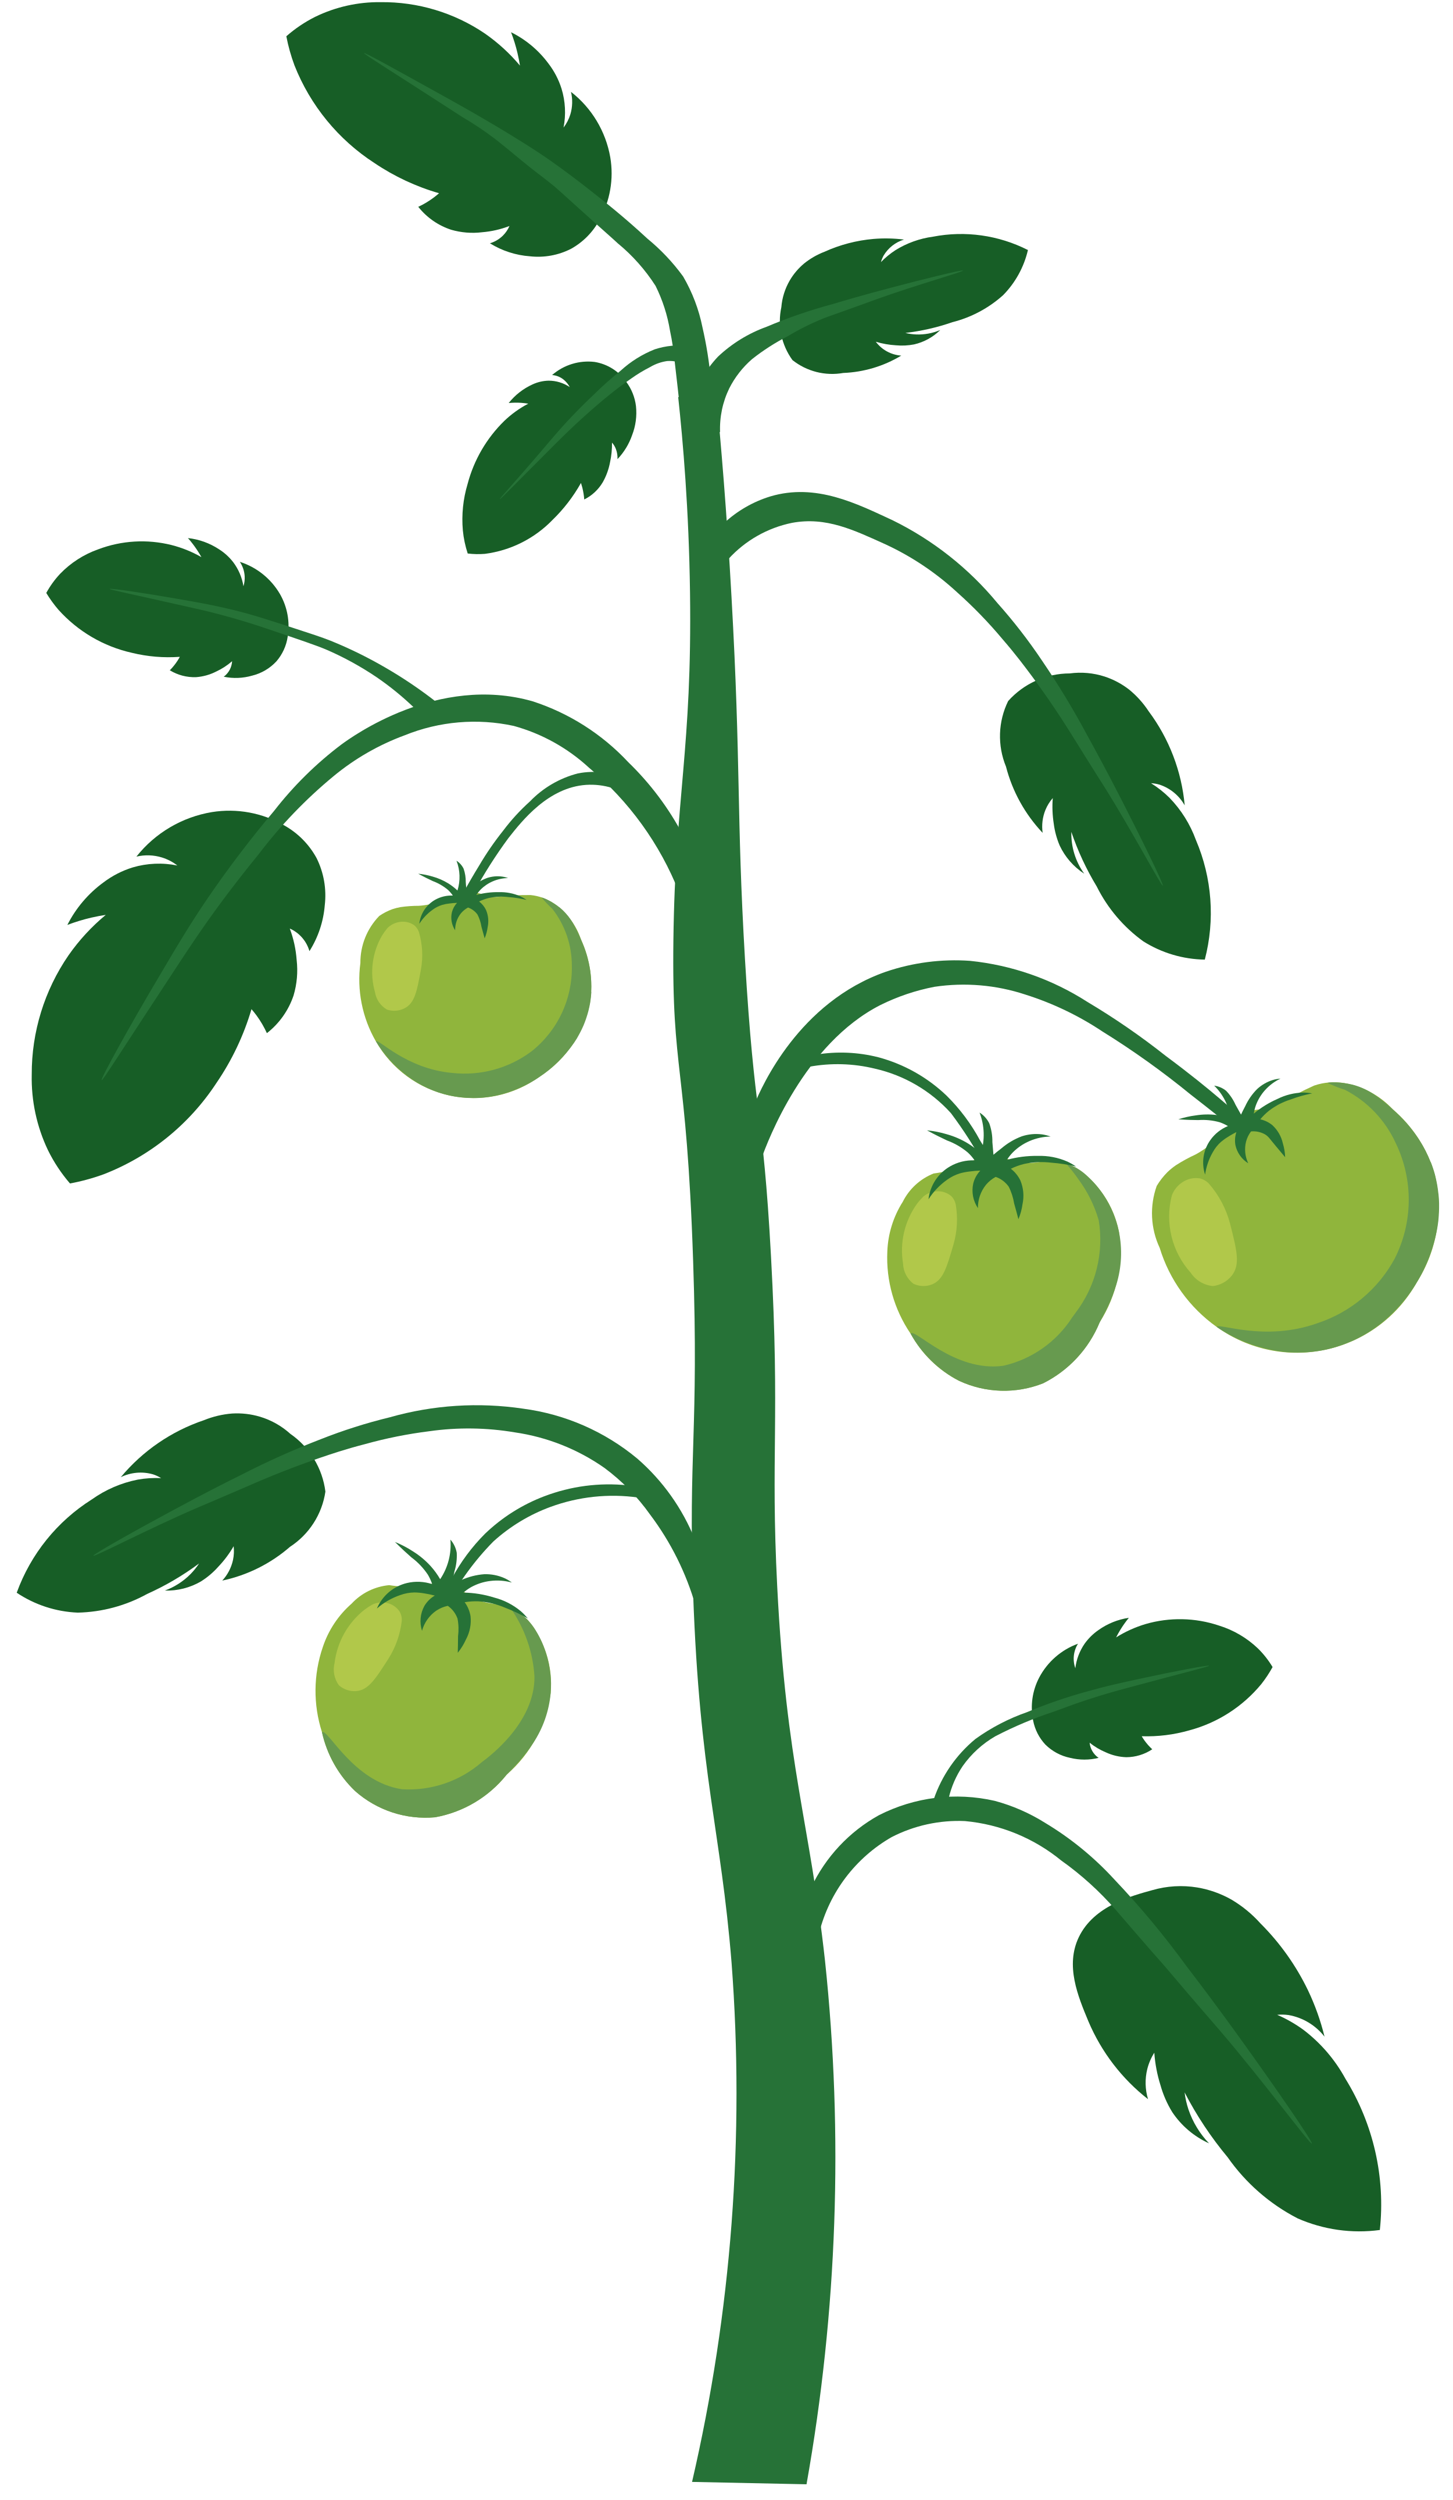 <svg width="82" height="141" viewBox="0 0 82 141" fill="none" xmlns="http://www.w3.org/2000/svg">
<path d="M45.516 140.121L39.056 139.987C41.279 130.396 42.031 120.522 41.286 110.705C40.68 103.192 39.484 100.222 39.117 89.889C38.836 81.976 39.44 80.739 39.117 71.127C38.736 59.799 37.905 60.649 38.003 53.009C38.106 44.909 39.062 42.269 38.941 33.426C38.877 28.718 38.542 24.878 38.274 22.399H40.434C40.676 24.923 41.015 28.846 41.282 33.661C41.824 43.285 41.556 45.826 42.044 54.124C42.579 63.192 43.051 62.409 43.51 70.835C44.022 80.2 43.483 81.984 43.862 89.481C44.378 99.659 45.689 102.689 46.559 110.588C47.602 120.433 47.251 130.375 45.516 140.121V140.121Z" fill="#267237"/>
<path d="M45.383 14.859C45.059 15.129 44.783 15.453 44.57 15.817C44.301 16.279 44.138 16.795 44.095 17.328C43.984 17.841 43.982 18.371 44.09 18.885C44.198 19.399 44.413 19.884 44.721 20.309C45.121 20.626 45.583 20.855 46.078 20.981C46.572 21.106 47.088 21.125 47.591 21.036C48.746 20.991 49.872 20.655 50.862 20.057C50.581 20.038 50.306 19.958 50.059 19.823C49.811 19.689 49.595 19.501 49.426 19.275C49.796 19.386 50.177 19.453 50.562 19.476C50.905 19.508 51.251 19.491 51.589 19.425C52.147 19.297 52.658 19.016 53.064 18.613C52.634 18.797 52.168 18.883 51.701 18.864C51.496 18.856 51.294 18.827 51.095 18.778C51.999 18.674 52.888 18.471 53.748 18.172C54.811 17.904 55.794 17.381 56.611 16.648C57.303 15.945 57.788 15.064 58.011 14.103C56.358 13.263 54.473 12.998 52.653 13.35C51.9 13.451 51.177 13.711 50.532 14.112C50.236 14.305 49.962 14.53 49.716 14.783C49.751 14.657 49.801 14.535 49.864 14.419C50.122 13.984 50.533 13.661 51.017 13.512C50.447 13.441 49.872 13.429 49.299 13.476C48.339 13.559 47.401 13.805 46.523 14.203C46.111 14.361 45.727 14.583 45.383 14.859V14.859Z" fill="#175E26"/>
<path d="M54.345 15.262C54.364 15.332 51.701 16.075 49.489 16.87C49.014 17.039 48.364 17.284 47.17 17.705C46.755 17.851 46.677 17.877 46.499 17.947C45.796 18.23 45.116 18.568 44.465 18.957C43.75 19.323 43.073 19.757 42.443 20.255C41.911 20.716 41.474 21.276 41.156 21.904C40.781 22.676 40.603 23.528 40.638 24.385L39.045 22.718C39.317 21.743 39.823 20.85 40.519 20.116C41.306 19.374 42.238 18.801 43.256 18.434C44.475 17.919 45.727 17.489 47.005 17.147C47.638 16.957 48.741 16.632 50.337 16.213C51.972 15.779 54.327 15.196 54.345 15.262Z" fill="#267237"/>
<path d="M33.819 12.43C34.43 11.349 34.649 10.092 34.44 8.868C34.184 7.407 33.394 6.092 32.223 5.18C32.323 5.596 32.312 6.031 32.191 6.441C32.108 6.714 31.977 6.969 31.804 7.195C31.946 6.467 31.908 5.715 31.691 5.005C31.529 4.49 31.278 4.007 30.948 3.579C30.395 2.834 29.673 2.23 28.841 1.818C28.989 2.203 29.111 2.597 29.205 2.997C29.263 3.24 29.309 3.482 29.344 3.7C28.766 3.01 28.099 2.401 27.359 1.887C25.625 0.714 23.575 0.098 21.481 0.122C20.202 0.106 18.937 0.39 17.786 0.95C17.199 1.244 16.652 1.612 16.159 2.046C16.266 2.605 16.42 3.153 16.618 3.686C17.514 5.952 19.096 7.881 21.143 9.203C22.259 9.954 23.485 10.527 24.778 10.899C24.681 10.984 24.577 11.07 24.463 11.154C24.195 11.353 23.908 11.525 23.605 11.666C24.085 12.271 24.732 12.721 25.465 12.96C26.031 13.123 26.624 13.171 27.209 13.099C27.737 13.056 28.257 12.937 28.752 12.747C28.663 12.952 28.535 13.138 28.376 13.295C28.172 13.494 27.922 13.641 27.649 13.723C28.331 14.146 29.106 14.398 29.908 14.456C30.706 14.545 31.513 14.398 32.228 14.033C32.899 13.66 33.451 13.104 33.819 12.43V12.43Z" fill="#175E26"/>
<path d="M20.55 2.996C20.52 3.048 21.873 3.869 26.124 6.621C26.738 6.981 27.331 7.376 27.899 7.805C27.977 7.865 28.292 8.114 28.691 8.439C29.043 8.727 29.287 8.93 29.4 9.024C30.087 9.594 30.504 9.89 31.005 10.286C31.507 10.682 31.49 10.699 33.613 12.602C34.713 13.587 34.66 13.53 34.865 13.725C35.696 14.408 36.415 15.217 36.996 16.123C37.394 16.923 37.669 17.779 37.813 18.661C37.944 19.273 37.999 19.741 38.03 19.994C38.295 22.261 38.544 24.57 38.628 25.366L40.553 25.201C40.388 23.688 40.236 22.401 40.114 21.4C40.024 20.414 39.867 19.435 39.645 18.469C39.443 17.458 39.074 16.487 38.554 15.596C37.975 14.799 37.295 14.08 36.532 13.456C35.208 12.229 34.117 11.371 33.221 10.669C31.879 9.617 31.028 9.034 30.784 8.867C30.42 8.619 29.935 8.296 29.065 7.762C27.46 6.772 26.169 6.051 25.275 5.553C22.148 3.817 20.573 2.945 20.55 2.996Z" fill="#267237"/>
<path d="M35.341 21.534C35.134 21.237 34.869 20.985 34.562 20.793C34.255 20.6 33.913 20.472 33.556 20.414C33.127 20.363 32.691 20.402 32.278 20.53C31.865 20.657 31.483 20.87 31.157 21.154C31.403 21.171 31.638 21.267 31.826 21.427C31.96 21.541 32.071 21.679 32.155 21.834C31.802 21.597 31.387 21.47 30.962 21.471C30.649 21.478 30.34 21.549 30.056 21.681C29.53 21.919 29.067 22.279 28.709 22.732C28.942 22.709 29.177 22.705 29.411 22.721C29.554 22.731 29.688 22.748 29.814 22.768C29.32 23.026 28.865 23.353 28.462 23.738C27.462 24.714 26.746 25.942 26.39 27.293C26.134 28.143 26.043 29.034 26.121 29.918C26.164 30.36 26.256 30.797 26.395 31.219C26.716 31.258 27.041 31.265 27.364 31.239C28.817 31.052 30.163 30.377 31.182 29.325C31.815 28.711 32.355 28.009 32.787 27.24C32.813 27.321 32.839 27.407 32.863 27.5C32.918 27.721 32.955 27.945 32.972 28.172C33.41 27.954 33.774 27.614 34.021 27.193C34.219 26.841 34.357 26.458 34.43 26.061C34.508 25.701 34.544 25.333 34.538 24.964C34.634 25.07 34.708 25.194 34.758 25.328C34.827 25.509 34.857 25.703 34.848 25.897C35.217 25.51 35.499 25.047 35.674 24.541C35.875 24.024 35.95 23.466 35.892 22.914C35.833 22.413 35.643 21.938 35.341 21.534V21.534Z" fill="#175E26"/>
<path d="M28.207 28.152C28.23 28.184 28.971 27.402 31.394 24.987C31.774 24.609 32.279 24.108 32.979 23.479C33.125 23.349 33.257 23.236 33.388 23.115C33.615 22.918 33.98 22.599 34.422 22.246C34.696 22.027 35.088 21.715 35.626 21.347C35.965 21.105 36.323 20.889 36.695 20.7C36.988 20.526 37.312 20.413 37.65 20.364C38.04 20.337 38.43 20.426 38.769 20.621L38.89 19.521C38.236 19.435 37.571 19.498 36.944 19.705C36.238 19.986 35.589 20.392 35.028 20.905C34.507 21.323 34.006 21.768 33.529 22.238C33.071 22.67 32.728 23.018 32.582 23.168C31.747 24.017 31.202 24.675 30.62 25.358C29.008 27.252 28.183 28.121 28.207 28.152Z" fill="#267237"/>
<path d="M78.738 72.09C78.684 72.14 77.323 70.777 72.837 66.549C72.135 65.889 71.201 65.01 69.892 63.903C68.982 63.132 68.334 62.621 67.186 61.729C65.609 60.44 63.949 59.254 62.218 58.18C60.874 57.285 59.41 56.584 57.87 56.098C56.218 55.552 54.461 55.402 52.739 55.658C51.681 55.861 50.656 56.206 49.691 56.684C45.372 58.878 43.318 64.384 42.976 65.333L42.574 62.285C42.995 61.271 45.084 56.526 49.991 54.81C51.518 54.291 53.132 54.082 54.74 54.194C57.1 54.435 59.37 55.228 61.366 56.51C62.905 57.426 64.382 58.444 65.787 59.555C67.15 60.567 68.139 61.373 68.849 61.978C69.371 62.418 69.924 62.902 70.528 63.455C71.877 64.687 72.76 65.605 74.34 67.247C76.436 69.415 78.813 72.019 78.738 72.09Z" fill="#267237"/>
<path d="M13.105 79.726C13.632 79.695 14.16 79.756 14.666 79.905C15.305 80.096 15.893 80.427 16.388 80.875C16.927 81.248 17.382 81.731 17.723 82.292C18.064 82.853 18.282 83.48 18.364 84.131C18.271 84.762 18.045 85.366 17.7 85.903C17.356 86.44 16.901 86.897 16.366 87.245C15.274 88.195 13.959 88.85 12.543 89.15C12.845 88.824 13.054 88.423 13.149 87.989C13.203 87.733 13.216 87.471 13.186 87.211C12.945 87.628 12.655 88.016 12.322 88.365C12.037 88.687 11.707 88.966 11.342 89.196C10.724 89.555 10.017 89.734 9.303 89.713C9.85 89.513 10.347 89.194 10.757 88.779C10.935 88.597 11.095 88.398 11.234 88.185C10.322 88.863 9.339 89.439 8.302 89.904C7.101 90.566 5.758 90.927 4.387 90.957C3.157 90.907 1.966 90.518 0.943 89.835C1.732 87.657 3.225 85.805 5.184 84.571C5.958 84.02 6.84 83.64 7.771 83.455C8.208 83.377 8.651 83.349 9.094 83.37C8.953 83.283 8.802 83.212 8.645 83.16C8.037 82.983 7.385 83.04 6.816 83.318C8.052 81.834 9.675 80.722 11.504 80.105C12.015 79.897 12.555 79.769 13.105 79.726V79.726Z" fill="#175E26"/>
<path d="M5.27 87.748C5.313 87.829 8.379 86.232 11.075 85.067C11.653 84.818 12.456 84.485 13.905 83.856C14.316 83.675 14.647 83.536 14.723 83.503C16.404 82.786 18.068 82.222 18.068 82.222C18.657 82.022 19.495 81.737 20.597 81.453C21.787 81.122 22.999 80.879 24.225 80.726C25.831 80.498 27.463 80.52 29.062 80.791C30.878 81.054 32.607 81.74 34.11 82.793C35.104 83.53 35.974 84.42 36.69 85.43C37.857 86.98 38.729 88.731 39.263 90.597L39.219 86.84C38.514 85.081 37.4 83.515 35.97 82.272C34.13 80.742 31.895 79.765 29.523 79.453C27.01 79.079 24.446 79.244 22.002 79.938C20.673 80.261 19.368 80.675 18.096 81.178C16.554 81.772 15.045 82.449 13.576 83.205C12.835 83.569 11.551 84.218 9.737 85.197C7.877 86.193 5.23 87.673 5.27 87.748Z" fill="#267237"/>
<path d="M69.486 107.137C68.892 106.802 68.245 106.573 67.573 106.46C66.721 106.319 65.848 106.371 65.019 106.613C63.878 106.929 61.723 107.492 60.878 109.271C60.117 110.871 60.825 112.573 61.429 114.022C62.16 115.743 63.316 117.25 64.789 118.4C64.623 117.849 64.608 117.263 64.746 116.704C64.828 116.377 64.962 116.065 65.143 115.779C65.187 116.401 65.304 117.016 65.491 117.61C65.641 118.146 65.865 118.658 66.157 119.131C66.671 119.9 67.39 120.509 68.232 120.891C67.709 120.346 67.312 119.693 67.07 118.979C66.966 118.666 66.893 118.344 66.853 118.018C67.528 119.322 68.343 120.549 69.284 121.677C70.301 123.129 71.656 124.311 73.231 125.123C74.689 125.764 76.294 125.99 77.871 125.778C78.191 122.8 77.508 119.801 75.933 117.254C75.346 116.176 74.539 115.234 73.562 114.49C73.101 114.153 72.603 113.869 72.079 113.642C72.293 113.621 72.508 113.626 72.72 113.654C73.525 113.796 74.248 114.231 74.75 114.875C74.529 113.973 74.216 113.096 73.816 112.258C73.14 110.857 72.232 109.581 71.13 108.482C70.655 107.952 70.1 107.498 69.486 107.137V107.137Z" fill="#175E26"/>
<path d="M74.031 120.902C73.937 120.971 71.283 117.375 68.814 114.494C68.283 113.875 67.54 113.031 66.218 111.472C65.863 111.054 65.733 110.897 65.596 110.745C65.53 110.668 65.475 110.612 65.467 110.599C65.005 110.088 63.043 107.812 62.967 107.722C62.054 106.675 61.021 105.739 59.888 104.935C58.34 103.669 56.448 102.896 54.457 102.714C53.024 102.65 51.599 102.961 50.323 103.616C49.315 104.193 48.433 104.968 47.73 105.893C47.027 106.819 46.519 107.877 46.234 109.003L45.772 106.474C46.587 104.744 47.925 103.313 49.597 102.385C51.616 101.356 53.932 101.069 56.141 101.574C57.137 101.842 58.087 102.256 58.962 102.803C60.411 103.67 61.727 104.742 62.87 105.986C64.341 107.535 65.71 109.179 66.967 110.907C67.618 111.755 68.742 113.231 70.293 115.399C71.886 117.616 74.121 120.836 74.031 120.902Z" fill="#267237"/>
<path d="M16.041 46.555C14.807 45.843 13.364 45.578 11.957 45.805C10.275 46.085 8.757 46.98 7.698 48.316C8.177 48.204 8.676 48.221 9.145 48.366C9.458 48.463 9.751 48.616 10.009 48.818C9.174 48.647 8.31 48.684 7.492 48.924C6.899 49.107 6.342 49.391 5.847 49.765C4.984 50.393 4.283 51.217 3.801 52.169C4.245 52.001 4.699 51.862 5.161 51.755C5.443 51.691 5.714 51.64 5.969 51.602C5.17 52.263 4.464 53.029 3.869 53.879C2.506 55.859 1.781 58.208 1.791 60.612C1.759 62.083 2.072 63.541 2.705 64.87C3.037 65.547 3.456 66.179 3.949 66.751C4.591 66.632 5.222 66.46 5.836 66.238C8.447 65.229 10.677 63.428 12.212 61.087C13.086 59.81 13.755 58.404 14.193 56.919C14.289 57.031 14.386 57.152 14.483 57.283C14.709 57.593 14.903 57.925 15.062 58.273C15.761 57.728 16.285 56.989 16.567 56.149C16.76 55.5 16.819 54.819 16.742 54.147C16.698 53.54 16.567 52.942 16.354 52.372C16.621 52.49 16.858 52.666 17.05 52.887C17.242 53.107 17.383 53.367 17.463 53.648C17.956 52.868 18.253 51.98 18.328 51.061C18.436 50.146 18.275 49.219 17.864 48.395C17.442 47.622 16.81 46.985 16.041 46.555V46.555Z" fill="#175E26"/>
<path d="M5.738 60.923C5.801 60.961 6.814 59.321 10.207 54.175C10.738 53.37 11.444 52.3 12.463 50.921C12.67 50.64 12.861 50.387 13.05 50.14C13.05 50.14 13.842 49.099 14.596 48.183C15.832 46.554 17.253 45.075 18.83 43.774C20.027 42.786 21.382 42.008 22.839 41.472C24.792 40.682 26.937 40.498 28.995 40.944C30.576 41.379 32.03 42.186 33.236 43.297C35.496 45.181 37.246 47.603 38.326 50.34L38.549 47.113C37.744 45.584 36.701 44.194 35.46 42.993C33.98 41.407 32.121 40.224 30.058 39.555C24.705 38.025 19.844 41.571 19.273 41.987C17.843 43.065 16.562 44.328 15.463 45.743C14.143 47.307 12.902 48.936 11.746 50.624C10.717 52.134 10.067 53.232 8.908 55.193C7.365 57.79 5.653 60.872 5.738 60.923Z" fill="#267237"/>
<path d="M58.305 97.046C58.136 96.223 58.256 95.367 58.645 94.622C59.112 93.735 59.893 93.053 60.836 92.71C60.709 92.915 60.629 93.145 60.603 93.384C60.578 93.624 60.606 93.866 60.686 94.093C60.746 93.595 60.927 93.12 61.212 92.707C61.425 92.41 61.687 92.152 61.987 91.944C62.497 91.58 63.087 91.341 63.707 91.249C63.53 91.465 63.368 91.693 63.223 91.931C63.134 92.076 63.057 92.218 62.988 92.354C63.505 92.029 64.063 91.777 64.648 91.602C66.005 91.208 67.45 91.237 68.79 91.686C69.617 91.94 70.374 92.385 70.999 92.984C71.315 93.296 71.59 93.646 71.818 94.027C71.633 94.364 71.421 94.684 71.183 94.986C70.135 96.257 68.716 97.17 67.124 97.595C66.25 97.846 65.341 97.958 64.432 97.929C64.476 98.002 64.525 98.079 64.581 98.158C64.712 98.342 64.861 98.511 65.027 98.665C64.593 98.954 64.084 99.109 63.562 99.112C63.164 99.098 62.773 99.006 62.412 98.839C62.081 98.701 61.771 98.517 61.492 98.293C61.509 98.464 61.563 98.629 61.651 98.777C61.739 98.925 61.858 99.052 62 99.149C61.473 99.279 60.923 99.279 60.396 99.149C59.864 99.04 59.376 98.778 58.991 98.395C58.641 98.019 58.403 97.551 58.305 97.046V97.046Z" fill="#175E26"/>
<path d="M68.234 93.953C68.244 93.996 67.144 94.257 63.639 95.199C63.092 95.346 62.363 95.543 61.405 95.856C60.738 96.074 60.281 96.24 59.482 96.539C58.342 96.912 57.235 97.378 56.171 97.93C55.445 98.35 54.818 98.922 54.333 99.607C53.958 100.159 53.689 100.775 53.54 101.425L52.692 101.495C53.146 100.159 53.963 98.976 55.053 98.079C55.945 97.439 56.924 96.931 57.961 96.57C59.072 96.105 60.212 95.713 61.374 95.398C62.408 95.103 63.141 94.943 64.451 94.66C66.183 94.284 68.222 93.896 68.234 93.953Z" fill="#267237"/>
<path d="M21.213 98.724C21.253 98.74 21.698 97.696 23.207 94.4C23.449 93.885 23.758 93.2 24.227 92.306C24.321 92.125 24.41 91.96 24.497 91.8C24.497 91.8 24.861 91.126 25.224 90.524C25.917 89.208 26.8 88.002 27.844 86.943C28.784 86.092 29.878 85.43 31.069 84.993C32.651 84.413 34.353 84.232 36.023 84.466L35.417 83.777C33.824 83.612 32.213 83.823 30.716 84.394C29.473 84.866 28.338 85.582 27.378 86.501C26.631 87.247 25.998 88.099 25.499 89.029C24.937 89.978 24.416 90.855 23.775 92.199C23.312 93.168 23.033 93.865 22.535 95.107C21.881 96.756 21.159 98.702 21.213 98.724Z" fill="#267237"/>
<path d="M59.632 74.001C59.59 74.017 59.147 72.974 57.625 69.684C57.383 69.169 57.069 68.484 56.597 67.593C56.27 66.974 56.028 66.552 55.598 65.814C55.032 64.756 54.386 63.743 53.665 62.784C52.528 61.527 51.031 60.651 49.378 60.276C48.153 59.977 46.879 59.942 45.639 60.173L46.05 59.485C47.219 59.291 48.416 59.341 49.564 59.631C51.013 60.018 52.34 60.764 53.423 61.8C54.173 62.542 54.809 63.391 55.308 64.321C55.94 65.345 56.521 66.401 57.047 67.484C57.514 68.453 57.795 69.147 58.296 70.392C58.957 72.035 59.685 73.979 59.632 74.001Z" fill="#267237"/>
<path d="M16.236 35.91C16.372 35.083 16.218 34.234 15.8 33.507C15.296 32.642 14.489 31.994 13.535 31.689C13.696 31.93 13.79 32.208 13.808 32.496C13.819 32.689 13.796 32.882 13.739 33.066C13.66 32.571 13.46 32.103 13.157 31.703C12.934 31.416 12.662 31.17 12.354 30.976C11.829 30.632 11.23 30.417 10.607 30.349C10.791 30.558 10.961 30.779 11.115 31.011C11.21 31.153 11.293 31.292 11.367 31.424C10.838 31.121 10.27 30.891 9.678 30.741C8.307 30.399 6.864 30.483 5.543 30.983C4.726 31.271 3.989 31.746 3.388 32.369C3.085 32.693 2.824 33.054 2.611 33.444C2.81 33.773 3.035 34.085 3.285 34.377C4.382 35.606 5.836 36.461 7.444 36.821C8.328 37.037 9.241 37.113 10.148 37.047C10.107 37.123 10.06 37.202 10.008 37.282C9.884 37.47 9.742 37.646 9.584 37.806C10.029 38.078 10.544 38.213 11.065 38.194C11.461 38.165 11.848 38.057 12.202 37.876C12.527 37.725 12.829 37.529 13.099 37.294C13.089 37.465 13.042 37.633 12.96 37.784C12.879 37.935 12.765 38.066 12.627 38.169C13.158 38.279 13.708 38.258 14.23 38.108C14.757 37.979 15.234 37.697 15.602 37.299C15.941 36.905 16.161 36.424 16.236 35.91V35.91Z" fill="#175E26"/>
<path d="M6.191 33.219C6.184 33.261 7.296 33.478 10.832 34.279C11.386 34.4 12.121 34.571 13.091 34.846C13.288 34.902 13.467 34.954 13.643 35.006C14.288 35.2 14.774 35.362 15.04 35.452C16.979 36.106 17.948 36.435 18.485 36.671C19.451 37.094 20.377 37.604 21.251 38.194C22.028 38.725 22.757 39.322 23.432 39.978L24.663 39.627C23.73 38.895 22.747 38.231 21.721 37.639C20.736 37.068 19.713 36.567 18.659 36.14C18.13 35.932 17.608 35.762 16.562 35.422C15.132 34.959 14.26 34.667 13.104 34.388C12.059 34.135 11.321 34.005 10.001 33.774C8.254 33.467 6.202 33.16 6.191 33.219Z" fill="#267237"/>
<path d="M63.727 38.898C63.311 38.574 62.842 38.324 62.342 38.16C61.706 37.954 61.032 37.894 60.37 37.983C59.714 37.984 59.065 38.123 58.466 38.391C57.867 38.66 57.332 39.051 56.895 39.541C56.614 40.113 56.457 40.739 56.436 41.377C56.416 42.014 56.53 42.649 56.773 43.239C57.135 44.639 57.846 45.924 58.841 46.975C58.778 46.535 58.834 46.087 59.002 45.676C59.102 45.434 59.241 45.211 59.413 45.014C59.375 45.494 59.394 45.977 59.468 46.454C59.522 46.881 59.635 47.298 59.804 47.694C60.109 48.341 60.588 48.89 61.188 49.279C60.695 48.593 60.44 47.766 60.461 46.921C60.825 47.997 61.306 49.029 61.894 50C62.506 51.228 63.406 52.288 64.518 53.092C65.559 53.749 66.762 54.106 67.993 54.125C68.579 51.884 68.403 49.511 67.492 47.38C67.167 46.488 66.658 45.674 65.996 44.993C65.682 44.683 65.334 44.409 64.959 44.175C65.123 44.184 65.286 44.212 65.444 44.258C66.044 44.458 66.549 44.874 66.859 45.426C66.685 43.503 65.981 41.666 64.826 40.12C64.524 39.659 64.153 39.247 63.727 38.898V38.898Z" fill="#175E26"/>
<path d="M65.621 49.951C65.541 49.993 63.924 46.937 62.366 44.448C62.032 43.914 61.56 43.183 60.728 41.838C60.485 41.455 60.299 41.153 60.254 41.083C59.285 39.538 58.229 38.129 58.229 38.129C57.857 37.631 57.328 36.917 56.585 36.06C55.793 35.113 54.932 34.224 54.01 33.403C52.818 32.303 51.462 31.394 49.99 30.71C48.173 29.889 46.624 29.135 44.699 29.49C43.316 29.772 42.059 30.486 41.109 31.529L40.867 29.499C41.61 28.812 42.498 28.3 43.465 28.002C46.057 27.227 48.368 28.419 50.372 29.343C52.653 30.462 54.67 32.054 56.288 34.012C57.199 35.033 58.038 36.115 58.8 37.251C59.731 38.618 60.589 40.034 61.369 41.493C61.77 42.22 62.459 43.476 63.396 45.312C64.358 47.19 65.697 49.911 65.621 49.951Z" fill="#267237"/>
<path d="M22.723 58.492C22.763 58.508 23.208 57.466 24.73 54.175C24.972 53.66 25.285 52.977 25.756 52.085C26.083 51.464 26.326 51.044 26.757 50.304C27.333 49.253 27.978 48.241 28.689 47.275C29.483 46.266 30.951 44.413 33.078 44.269C33.578 44.237 34.08 44.297 34.558 44.446L34.089 43.581C33.597 43.512 33.096 43.527 32.608 43.624C31.581 43.89 30.647 44.435 29.911 45.199C29.354 45.699 28.848 46.251 28.398 46.849C27.901 47.471 27.449 48.127 27.045 48.813C26.415 49.838 25.836 50.895 25.311 51.978C24.845 52.947 24.565 53.642 24.062 54.886C23.397 56.527 22.668 58.471 22.723 58.492Z" fill="#267237"/>
<path d="M67.468 65.118C67.085 65.294 66.715 65.496 66.36 65.724C66.196 65.837 66.041 65.963 65.896 66.1C65.659 66.336 65.452 66.6 65.28 66.887C64.872 68.029 64.932 69.286 65.447 70.383C65.998 72.185 67.13 73.753 68.666 74.844C69.552 75.48 70.563 75.922 71.631 76.141C72.699 76.36 73.802 76.351 74.867 76.115C75.931 75.879 76.934 75.421 77.81 74.771C78.686 74.121 79.415 73.293 79.949 72.343C80.519 71.45 80.904 70.451 81.08 69.406C81.257 68.361 81.222 67.292 80.977 66.261C80.564 64.819 79.735 63.531 78.593 62.559C77.866 61.786 76.908 61.27 75.863 61.087C75.294 60.994 74.712 61.043 74.167 61.228C73.497 61.527 72.847 61.868 72.222 62.251C72.025 62.367 71.811 62.454 71.589 62.508C71.396 62.545 71.2 62.569 71.004 62.582C70.665 62.621 70.336 62.722 70.034 62.883C69.785 63.052 69.56 63.253 69.363 63.481C68.945 63.909 68.926 63.979 68.688 64.216C68.326 64.572 67.915 64.876 67.468 65.118V65.118Z" fill="#90B53C"/>
<path d="M80.736 65.542C80.653 65.328 80.558 65.118 80.454 64.913L80.444 64.894C80.345 64.701 80.241 64.519 80.132 64.349L80.123 64.333C80.023 64.175 79.921 64.03 79.819 63.891L79.76 63.813C79.666 63.692 79.57 63.571 79.477 63.461L79.396 63.367C79.317 63.278 79.24 63.193 79.164 63.115L79.084 63.032C79.035 62.981 78.99 62.937 78.943 62.892C78.821 62.777 78.706 62.667 78.591 62.561C78.442 62.426 78.281 62.284 78.106 62.142C77.908 61.982 77.743 61.86 77.602 61.768L77.51 61.705L77.411 61.642C77.073 61.432 76.705 61.275 76.32 61.175H76.309C76.162 61.139 76.014 61.111 75.864 61.093C75.63 61.061 75.394 61.047 75.158 61.05H75.151C75.075 61.05 74.99 61.066 74.909 61.075C75.231 61.23 75.565 61.363 75.907 61.471C77.174 62.125 78.184 63.187 78.774 64.486C79.265 65.504 79.515 66.621 79.502 67.752C79.49 68.882 79.217 69.994 78.704 71.001C77.771 72.713 76.225 74.007 74.376 74.623C71.346 75.714 68.728 74.579 68.669 74.845C69.843 75.642 71.2 76.13 72.612 76.264C72.744 76.274 72.878 76.281 73.013 76.285H73.093C73.687 76.297 74.28 76.24 74.86 76.115C75.046 76.074 75.224 76.025 75.401 75.973C75.458 75.956 75.512 75.936 75.568 75.917C75.689 75.88 75.798 75.841 75.908 75.796C75.971 75.772 76.029 75.747 76.094 75.721C76.193 75.68 76.291 75.638 76.387 75.6L76.566 75.514C76.658 75.468 76.748 75.421 76.837 75.373C76.892 75.343 76.948 75.313 77.001 75.281C77.091 75.229 77.178 75.176 77.264 75.121C77.309 75.092 77.358 75.063 77.401 75.034C77.507 74.964 77.609 74.892 77.707 74.82L77.77 74.775C77.891 74.686 78 74.595 78.109 74.506L78.202 74.423C78.276 74.359 78.349 74.295 78.418 74.231C78.456 74.197 78.491 74.162 78.527 74.128L78.7 73.957L78.804 73.849C78.857 73.793 78.907 73.739 78.956 73.684L79.048 73.582C79.097 73.527 79.142 73.471 79.187 73.418L79.263 73.327C79.311 73.267 79.356 73.206 79.399 73.151L79.448 73.089C79.506 73.013 79.558 72.94 79.607 72.871L79.645 72.815L79.742 72.674L79.778 72.62L79.836 72.529L79.899 72.431L79.95 72.343C80.532 71.386 80.929 70.329 81.12 69.225C81.133 69.145 81.147 69.065 81.156 68.983C81.156 68.957 81.165 68.924 81.167 68.901C81.182 68.78 81.189 68.659 81.198 68.545C81.198 68.48 81.206 68.413 81.209 68.352C81.215 68.213 81.217 68.073 81.215 67.93V67.864C81.215 67.718 81.201 67.57 81.187 67.419C81.187 67.378 81.178 67.341 81.173 67.298C81.158 67.155 81.138 67.011 81.113 66.864L81.103 66.807C81.07 66.626 81.029 66.444 80.982 66.257C80.917 66.015 80.838 65.777 80.747 65.544L80.736 65.542Z" fill="#679A4F"/>
<path d="M66.719 66.689C66.45 66.866 66.245 67.124 66.133 67.427C65.936 68.184 65.929 68.978 66.115 69.738C66.299 70.498 66.67 71.2 67.194 71.782C67.333 71.993 67.518 72.171 67.735 72.301C67.952 72.432 68.196 72.513 68.448 72.537C68.865 72.491 69.248 72.281 69.511 71.954C70.007 71.33 69.806 70.538 69.419 69.018C69.2 68.18 68.788 67.404 68.218 66.753C68.078 66.61 67.901 66.51 67.706 66.463C67.36 66.409 67.007 66.49 66.719 66.689V66.689Z" fill="#B1C84A"/>
<path d="M70.444 65.612C70.261 65.229 70.218 64.794 70.323 64.383C70.379 64.178 70.473 63.985 70.601 63.816C70.878 63.788 71.157 63.848 71.398 63.986C71.598 64.108 71.671 64.251 71.997 64.636C72.215 64.894 72.397 65.112 72.527 65.27C72.519 65.005 72.475 64.742 72.397 64.488C72.309 64.094 72.103 63.737 71.806 63.463C71.608 63.301 71.374 63.188 71.123 63.133C71.274 62.951 71.443 62.785 71.628 62.638C71.997 62.36 72.41 62.147 72.85 62.009C73.241 61.862 73.643 61.749 74.053 61.67C73.888 61.64 73.72 61.625 73.553 61.624C73.042 61.633 72.541 61.758 72.085 61.987C71.606 62.197 71.159 62.474 70.758 62.811C70.781 62.655 70.82 62.501 70.872 62.352C70.989 62.032 71.166 61.738 71.394 61.485C71.639 61.213 71.935 60.992 72.266 60.836C72.119 60.847 71.974 60.873 71.833 60.915C71.501 61.017 71.196 61.194 70.941 61.431C70.662 61.712 70.435 62.04 70.27 62.4C70.166 62.591 70.089 62.754 70.038 62.867C69.957 62.719 69.851 62.53 69.727 62.312C69.597 62.02 69.418 61.754 69.196 61.524C69.002 61.367 68.769 61.267 68.522 61.233C68.772 61.478 68.98 61.762 69.136 62.074C69.292 62.387 69.393 62.724 69.436 63.07C69.183 62.983 68.922 62.922 68.657 62.889C68.265 62.842 67.869 62.849 67.479 62.912C67.146 62.954 66.818 63.029 66.499 63.133C66.97 63.166 67.354 63.175 67.625 63.176C68.029 63.147 68.436 63.188 68.827 63.297C68.991 63.352 69.149 63.424 69.298 63.513C68.9 63.678 68.557 63.95 68.307 64.3C68.107 64.579 67.976 64.902 67.925 65.241C67.873 65.58 67.902 65.927 68.01 66.252C68.072 65.803 68.221 65.369 68.45 64.977C68.568 64.763 68.722 64.57 68.904 64.407C69.033 64.299 69.17 64.201 69.314 64.115C69.499 63.994 69.659 63.913 69.775 63.854C69.696 64.091 69.677 64.343 69.721 64.589C69.766 64.799 69.854 64.998 69.978 65.174C70.102 65.35 70.261 65.499 70.444 65.612V65.612Z" fill="#267237"/>
<path d="M27.273 90.348C27.055 90.278 26.846 90.185 26.648 90.071C25.963 89.696 26.026 89.553 25.648 89.403C25.213 89.27 24.752 89.248 24.306 89.338C23.896 89.378 23.845 89.43 23.484 89.475C22.977 89.51 22.468 89.487 21.966 89.407C21.154 89.481 20.399 89.852 19.844 90.449C19.093 91.106 18.532 91.951 18.218 92.898C17.684 94.451 17.668 96.136 18.171 97.7C18.451 98.97 19.104 100.127 20.045 101.024C20.657 101.564 21.373 101.973 22.148 102.226C22.924 102.48 23.743 102.572 24.555 102.499C26.145 102.213 27.578 101.361 28.588 100.101C29.954 98.919 30.839 97.278 31.077 95.487C31.143 94.75 31.062 94.007 30.84 93.301C30.618 92.595 30.259 91.94 29.783 91.373C29.503 91.093 29.174 90.866 28.813 90.702C28.566 90.608 28.31 90.536 28.05 90.488C27.789 90.454 27.53 90.408 27.273 90.348Z" fill="#90B53C"/>
<path d="M31.077 95.487C31.145 94.593 31.009 93.694 30.68 92.859C30.557 92.541 30.404 92.235 30.224 91.945C30.099 91.74 29.952 91.549 29.786 91.376C29.506 91.095 29.178 90.868 28.817 90.704C29.612 91.842 30.078 93.177 30.163 94.563C30.185 97.16 27.634 99.062 27.181 99.399C25.94 100.474 24.327 101.02 22.688 100.918C19.926 100.511 18.497 97.47 18.17 97.702C18.451 98.972 19.104 100.129 20.045 101.026C20.657 101.566 21.372 101.975 22.148 102.229C22.923 102.482 23.742 102.575 24.555 102.501C26.145 102.216 27.578 101.364 28.588 100.103C28.803 99.884 29.055 99.627 29.315 99.33C29.597 99.011 29.855 98.672 30.088 98.316C30.65 97.471 30.99 96.498 31.077 95.487V95.487Z" fill="#679A4F"/>
<path d="M21.849 90.417C21.58 90.352 21.297 90.377 21.044 90.488C20.882 90.576 20.726 90.676 20.578 90.786C19.638 91.525 19.028 92.606 18.882 93.793C18.828 94.008 18.821 94.232 18.863 94.45C18.905 94.667 18.994 94.873 19.124 95.052C19.257 95.171 19.413 95.261 19.582 95.318C19.751 95.374 19.929 95.396 20.107 95.382C20.79 95.324 21.178 94.718 21.924 93.552C22.332 92.906 22.588 92.176 22.674 91.417C22.685 91.243 22.647 91.069 22.564 90.914C22.484 90.788 22.379 90.68 22.256 90.594C22.134 90.509 21.995 90.449 21.849 90.417V90.417Z" fill="#B1C84A"/>
<path d="M23.816 91.982C23.942 91.522 24.225 91.121 24.616 90.849C24.815 90.716 25.037 90.623 25.271 90.573C25.526 90.751 25.719 91.006 25.822 91.299C25.883 91.627 25.892 91.963 25.85 92.293C25.85 92.672 25.839 92.991 25.834 93.221C26.022 92.99 26.178 92.735 26.3 92.463C26.515 92.063 26.604 91.608 26.554 91.156C26.508 90.872 26.394 90.602 26.223 90.369C26.485 90.325 26.752 90.309 27.017 90.32C27.534 90.356 28.041 90.479 28.517 90.684C28.957 90.851 29.383 91.053 29.79 91.29C29.671 91.143 29.54 91.006 29.398 90.882C28.958 90.513 28.442 90.248 27.886 90.106C27.325 89.93 26.741 89.836 26.153 89.827C26.288 89.711 26.433 89.608 26.588 89.519C26.923 89.335 27.29 89.216 27.67 89.171C28.078 89.12 28.492 89.151 28.888 89.261C28.756 89.163 28.614 89.078 28.464 89.009C28.106 88.852 27.717 88.777 27.326 88.79C26.882 88.824 26.448 88.934 26.042 89.117C25.812 89.202 25.628 89.283 25.502 89.343C25.541 89.156 25.591 88.918 25.645 88.641C25.751 88.298 25.795 87.94 25.776 87.582C25.728 87.306 25.604 87.048 25.419 86.838C25.486 87.626 25.282 88.414 24.841 89.071C24.69 88.811 24.514 88.568 24.314 88.344C24.016 88.015 23.673 87.729 23.296 87.496C22.978 87.288 22.64 87.112 22.288 86.97C22.663 87.344 22.983 87.635 23.212 87.836C23.579 88.107 23.895 88.44 24.148 88.819C24.247 88.987 24.329 89.165 24.39 89.35C23.931 89.197 23.438 89.175 22.967 89.287C22.591 89.376 22.242 89.553 21.947 89.803C21.653 90.053 21.421 90.369 21.271 90.725C21.656 90.389 22.102 90.132 22.586 89.967C22.844 89.873 23.116 89.823 23.39 89.819C23.58 89.821 23.768 89.84 23.955 89.873C24.152 89.904 24.346 89.944 24.539 89.995C24.297 90.137 24.094 90.338 23.95 90.579C23.834 90.791 23.762 91.025 23.739 91.266C23.716 91.507 23.742 91.751 23.816 91.982V91.982Z" fill="#267237"/>
<path d="M23.638 51.09C23.293 51.09 22.948 51.114 22.606 51.163C22.446 51.191 22.287 51.232 22.133 51.284C21.876 51.379 21.632 51.506 21.406 51.66C20.713 52.371 20.33 53.326 20.338 54.318C20.133 55.846 20.441 57.399 21.212 58.735C21.654 59.509 22.255 60.182 22.975 60.709C23.695 61.236 24.518 61.605 25.39 61.793C26.263 61.981 27.165 61.983 28.038 61.799C28.911 61.614 29.735 61.248 30.457 60.724C31.186 60.254 31.813 59.642 32.3 58.925C32.788 58.208 33.127 57.4 33.297 56.55C33.481 55.337 33.304 54.096 32.786 52.983C32.509 52.159 31.973 51.448 31.257 50.956C30.866 50.693 30.416 50.531 29.947 50.484C29.347 50.476 28.747 50.509 28.151 50.581C27.965 50.599 27.777 50.591 27.593 50.557C27.436 50.518 27.283 50.469 27.132 50.41C26.866 50.324 26.586 50.288 26.307 50.303C26.064 50.344 25.827 50.417 25.603 50.52C25.146 50.695 25.108 50.74 24.851 50.835C24.46 50.976 24.052 51.062 23.638 51.09Z" fill="#90B53C"/>
<path d="M33.365 55.933C33.375 55.745 33.375 55.557 33.365 55.368V55.35C33.358 55.173 33.343 55.002 33.321 54.839V54.824C33.3 54.673 33.273 54.529 33.244 54.391L33.229 54.313C33.2 54.192 33.169 54.071 33.138 53.95L33.109 53.852C33.081 53.758 33.052 53.67 33.023 53.586C33.012 53.556 33.002 53.525 32.991 53.496C32.972 53.442 32.953 53.393 32.934 53.345C32.885 53.218 32.835 53.096 32.785 52.981C32.72 52.83 32.649 52.669 32.569 52.505C32.477 52.319 32.394 52.171 32.327 52.054C32.311 52.029 32.296 52.002 32.279 51.977C32.262 51.951 32.243 51.92 32.227 51.897C32.046 51.623 31.825 51.377 31.571 51.17H31.564C31.467 51.092 31.365 51.021 31.259 50.956C31.097 50.852 30.926 50.761 30.749 50.684V50.684C30.692 50.66 30.628 50.64 30.561 50.62C30.748 50.845 30.951 51.057 31.167 51.255C31.887 52.174 32.277 53.309 32.273 54.477C32.291 55.401 32.095 56.318 31.7 57.155C31.305 57.991 30.722 58.725 29.997 59.299C28.718 60.256 27.125 60.692 25.538 60.518C22.914 60.292 21.352 58.559 21.218 58.737C21.819 59.731 22.661 60.557 23.667 61.138C23.762 61.19 23.859 61.241 23.959 61.29L24.017 61.319C24.455 61.531 24.917 61.691 25.392 61.794C25.545 61.827 25.694 61.853 25.842 61.873C25.89 61.88 25.939 61.884 25.986 61.89C26.085 61.901 26.183 61.912 26.279 61.918L26.443 61.925C26.531 61.925 26.619 61.931 26.704 61.931C26.759 61.931 26.814 61.931 26.867 61.931C26.952 61.931 27.034 61.925 27.116 61.919L27.27 61.907C27.355 61.899 27.438 61.889 27.52 61.877L27.652 61.86C27.755 61.843 27.855 61.825 27.953 61.804L28.014 61.792C28.136 61.767 28.247 61.737 28.358 61.707C28.391 61.699 28.423 61.688 28.456 61.678C28.533 61.656 28.609 61.633 28.683 61.609L28.798 61.569C28.863 61.547 28.926 61.524 28.986 61.501L29.1 61.456L29.27 61.386L29.373 61.341L29.533 61.266L29.619 61.225L29.781 61.141L29.838 61.111C29.907 61.073 29.971 61.038 30.031 61.003L30.078 60.974L30.199 60.903L30.243 60.875L30.318 60.827L30.398 60.774L30.463 60.73C31.225 60.218 31.883 59.566 32.402 58.81C32.438 58.755 32.476 58.7 32.511 58.641L32.548 58.586C32.597 58.503 32.645 58.417 32.691 58.33C32.716 58.283 32.743 58.236 32.764 58.191C32.817 58.089 32.866 57.986 32.913 57.878L32.934 57.83C32.98 57.719 33.024 57.605 33.065 57.488C33.076 57.458 33.086 57.427 33.095 57.397C33.133 57.284 33.167 57.17 33.198 57.054L33.21 57.008C33.248 56.861 33.279 56.711 33.306 56.556C33.34 56.355 33.362 56.153 33.374 55.95L33.365 55.933Z" fill="#679A4F"/>
<path d="M22.546 52.002C22.285 52.043 22.045 52.165 21.859 52.352C21.749 52.486 21.648 52.628 21.557 52.775C21.281 53.251 21.103 53.778 21.035 54.324C20.967 54.87 21.01 55.425 21.161 55.954C21.193 56.159 21.27 56.354 21.387 56.525C21.504 56.696 21.658 56.839 21.837 56.944C22.164 57.052 22.52 57.026 22.827 56.872C23.409 56.577 23.529 55.92 23.76 54.657C23.883 53.959 23.841 53.242 23.639 52.562C23.584 52.408 23.486 52.273 23.358 52.172C23.119 52.014 22.828 51.953 22.546 52.002V52.002Z" fill="#B1C84A"/>
<path d="M25.686 52.47C25.68 52.123 25.796 51.785 26.013 51.514C26.125 51.381 26.261 51.27 26.413 51.187C26.629 51.261 26.816 51.401 26.949 51.587C27.059 51.802 27.134 52.034 27.172 52.274C27.247 52.54 27.307 52.764 27.351 52.926C27.434 52.725 27.491 52.515 27.52 52.3C27.59 51.976 27.559 51.637 27.431 51.331C27.34 51.141 27.206 50.974 27.038 50.846C27.212 50.763 27.395 50.697 27.582 50.65C27.951 50.57 28.331 50.552 28.706 50.599C29.047 50.623 29.385 50.677 29.718 50.758C29.604 50.679 29.485 50.61 29.36 50.552C28.978 50.385 28.564 50.306 28.148 50.32C27.72 50.312 27.293 50.366 26.88 50.48C26.95 50.372 27.032 50.27 27.122 50.177C27.318 49.98 27.551 49.821 27.806 49.711C28.081 49.592 28.376 49.529 28.675 49.525C28.563 49.485 28.447 49.456 28.329 49.441C28.046 49.404 27.759 49.431 27.489 49.52C27.186 49.635 26.905 49.801 26.659 50.013C26.517 50.118 26.404 50.214 26.328 50.28C26.317 50.142 26.303 49.965 26.285 49.762C26.29 49.501 26.249 49.241 26.163 48.995C26.073 48.812 25.934 48.657 25.762 48.547C25.97 49.085 25.989 49.677 25.816 50.227C25.657 50.075 25.483 49.94 25.297 49.825C25.022 49.656 24.724 49.527 24.414 49.441C24.148 49.361 23.876 49.307 23.601 49.279C23.94 49.465 24.223 49.603 24.424 49.695C24.736 49.81 25.025 49.978 25.28 50.191C25.383 50.288 25.476 50.395 25.556 50.512C25.205 50.497 24.857 50.581 24.55 50.754C24.307 50.894 24.099 51.089 23.945 51.323C23.791 51.558 23.695 51.826 23.663 52.105C23.863 51.791 24.122 51.52 24.426 51.305C24.587 51.187 24.767 51.096 24.958 51.038C25.09 51 25.226 50.974 25.364 50.96C25.507 50.941 25.651 50.928 25.795 50.924C25.655 51.072 25.555 51.254 25.504 51.451C25.463 51.624 25.458 51.804 25.489 51.979C25.521 52.154 25.588 52.322 25.686 52.47V52.47Z" fill="#267237"/>
<path d="M58.048 65.602C57.819 65.595 57.592 65.565 57.37 65.511C56.608 65.344 56.627 65.19 56.222 65.147C55.767 65.141 55.318 65.249 54.916 65.461C54.534 65.615 54.5 65.68 54.166 65.825C53.689 66.001 53.194 66.123 52.69 66.188C51.932 66.488 51.312 67.057 50.947 67.785C50.413 68.627 50.112 69.596 50.076 70.593C50.001 72.234 50.46 73.856 51.384 75.215C52.009 76.356 52.961 77.284 54.117 77.88C54.857 78.225 55.658 78.416 56.474 78.441C57.289 78.466 58.101 78.324 58.86 78.025C60.306 77.304 61.441 76.083 62.054 74.589C63.033 73.07 63.421 71.245 63.145 69.459C63.001 68.734 62.715 68.044 62.304 67.43C61.893 66.815 61.364 66.288 60.749 65.878C60.401 65.688 60.022 65.562 59.63 65.506C59.366 65.486 59.101 65.489 58.837 65.514C58.576 65.558 58.313 65.587 58.048 65.602Z" fill="#90B53C"/>
<path d="M63.144 69.459C62.957 68.581 62.575 67.757 62.024 67.049C61.815 66.778 61.582 66.528 61.327 66.301C61.152 66.137 60.958 65.995 60.748 65.878C60.602 65.8 60.449 65.737 60.291 65.689L60.222 65.696C60.45 65.956 60.663 66.228 60.859 66.512C61.377 67.21 61.766 67.994 62.007 68.829C62.155 69.738 62.116 70.668 61.894 71.562C61.671 72.456 61.269 73.295 60.712 74.028C60.623 74.15 60.552 74.25 60.507 74.309C59.62 75.689 58.228 76.667 56.629 77.032C53.864 77.419 51.637 74.903 51.389 75.215C52.016 76.355 52.967 77.284 54.123 77.88C54.863 78.225 55.664 78.416 56.48 78.441C57.295 78.466 58.107 78.324 58.866 78.025C60.312 77.304 61.446 76.083 62.06 74.589C62.206 74.318 62.375 74.001 62.545 73.642C62.726 73.257 62.879 72.859 63.002 72.452C63.3 71.482 63.349 70.453 63.144 69.459V69.459Z" fill="#679A4F"/>
<path d="M52.863 67.194C52.586 67.207 52.321 67.311 52.108 67.489C51.978 67.62 51.856 67.759 51.745 67.906C51.049 68.88 50.768 70.089 50.963 71.269C50.971 71.491 51.028 71.708 51.13 71.905C51.231 72.102 51.375 72.274 51.551 72.409C51.712 72.485 51.887 72.527 52.065 72.534C52.243 72.541 52.42 72.512 52.587 72.449C53.225 72.2 53.426 71.51 53.813 70.182C54.023 69.447 54.064 68.674 53.934 67.921C53.896 67.752 53.812 67.596 53.692 67.47C53.579 67.372 53.447 67.297 53.305 67.25C53.163 67.202 53.013 67.183 52.863 67.194V67.194Z" fill="#B1C84A"/>
<path d="M55.19 68.143C55.182 67.666 55.342 67.201 55.641 66.829C55.794 66.646 55.981 66.493 56.191 66.38C56.487 66.481 56.744 66.674 56.925 66.929C57.076 67.225 57.179 67.544 57.232 67.873C57.335 68.236 57.418 68.546 57.474 68.768C57.589 68.494 57.667 68.205 57.707 67.91C57.802 67.466 57.759 67.004 57.586 66.585C57.461 66.324 57.276 66.097 57.047 65.921C57.286 65.804 57.537 65.714 57.795 65.65C58.302 65.54 58.823 65.516 59.338 65.579C59.806 65.614 60.271 65.686 60.728 65.797C60.572 65.69 60.408 65.596 60.237 65.516C59.711 65.286 59.141 65.177 58.568 65.196C57.98 65.186 57.393 65.261 56.826 65.418C56.923 65.268 57.034 65.128 57.158 64.999C57.427 64.728 57.747 64.511 58.098 64.36C58.475 64.197 58.881 64.11 59.292 64.104C59.136 64.048 58.976 64.007 58.813 63.983C58.425 63.933 58.032 63.97 57.661 64.093C57.244 64.25 56.858 64.479 56.519 64.768C56.324 64.913 56.17 65.044 56.066 65.132C56.05 64.941 56.031 64.7 56.005 64.419C56.011 64.06 55.952 63.703 55.832 63.365C55.709 63.113 55.518 62.901 55.281 62.752C55.566 63.489 55.592 64.3 55.355 65.054C55.137 64.846 54.898 64.661 54.642 64.503C54.265 64.271 53.857 64.093 53.43 63.974C53.066 63.865 52.693 63.791 52.314 63.754C52.781 64.008 53.17 64.197 53.445 64.325C53.873 64.482 54.271 64.712 54.62 65.006C54.763 65.138 54.891 65.286 55.001 65.447C54.517 65.428 54.038 65.546 53.618 65.787C53.284 65.979 52.999 66.247 52.788 66.569C52.576 66.892 52.444 67.259 52.4 67.642C52.675 67.212 53.03 66.839 53.447 66.544C53.668 66.384 53.914 66.261 54.174 66.181C54.357 66.13 54.543 66.095 54.731 66.074C54.928 66.048 55.126 66.031 55.324 66.025C55.132 66.229 54.994 66.479 54.925 66.752C54.872 66.99 54.869 67.235 54.914 67.475C54.96 67.714 55.054 67.941 55.19 68.143V68.143Z" fill="#267237"/>
</svg>
